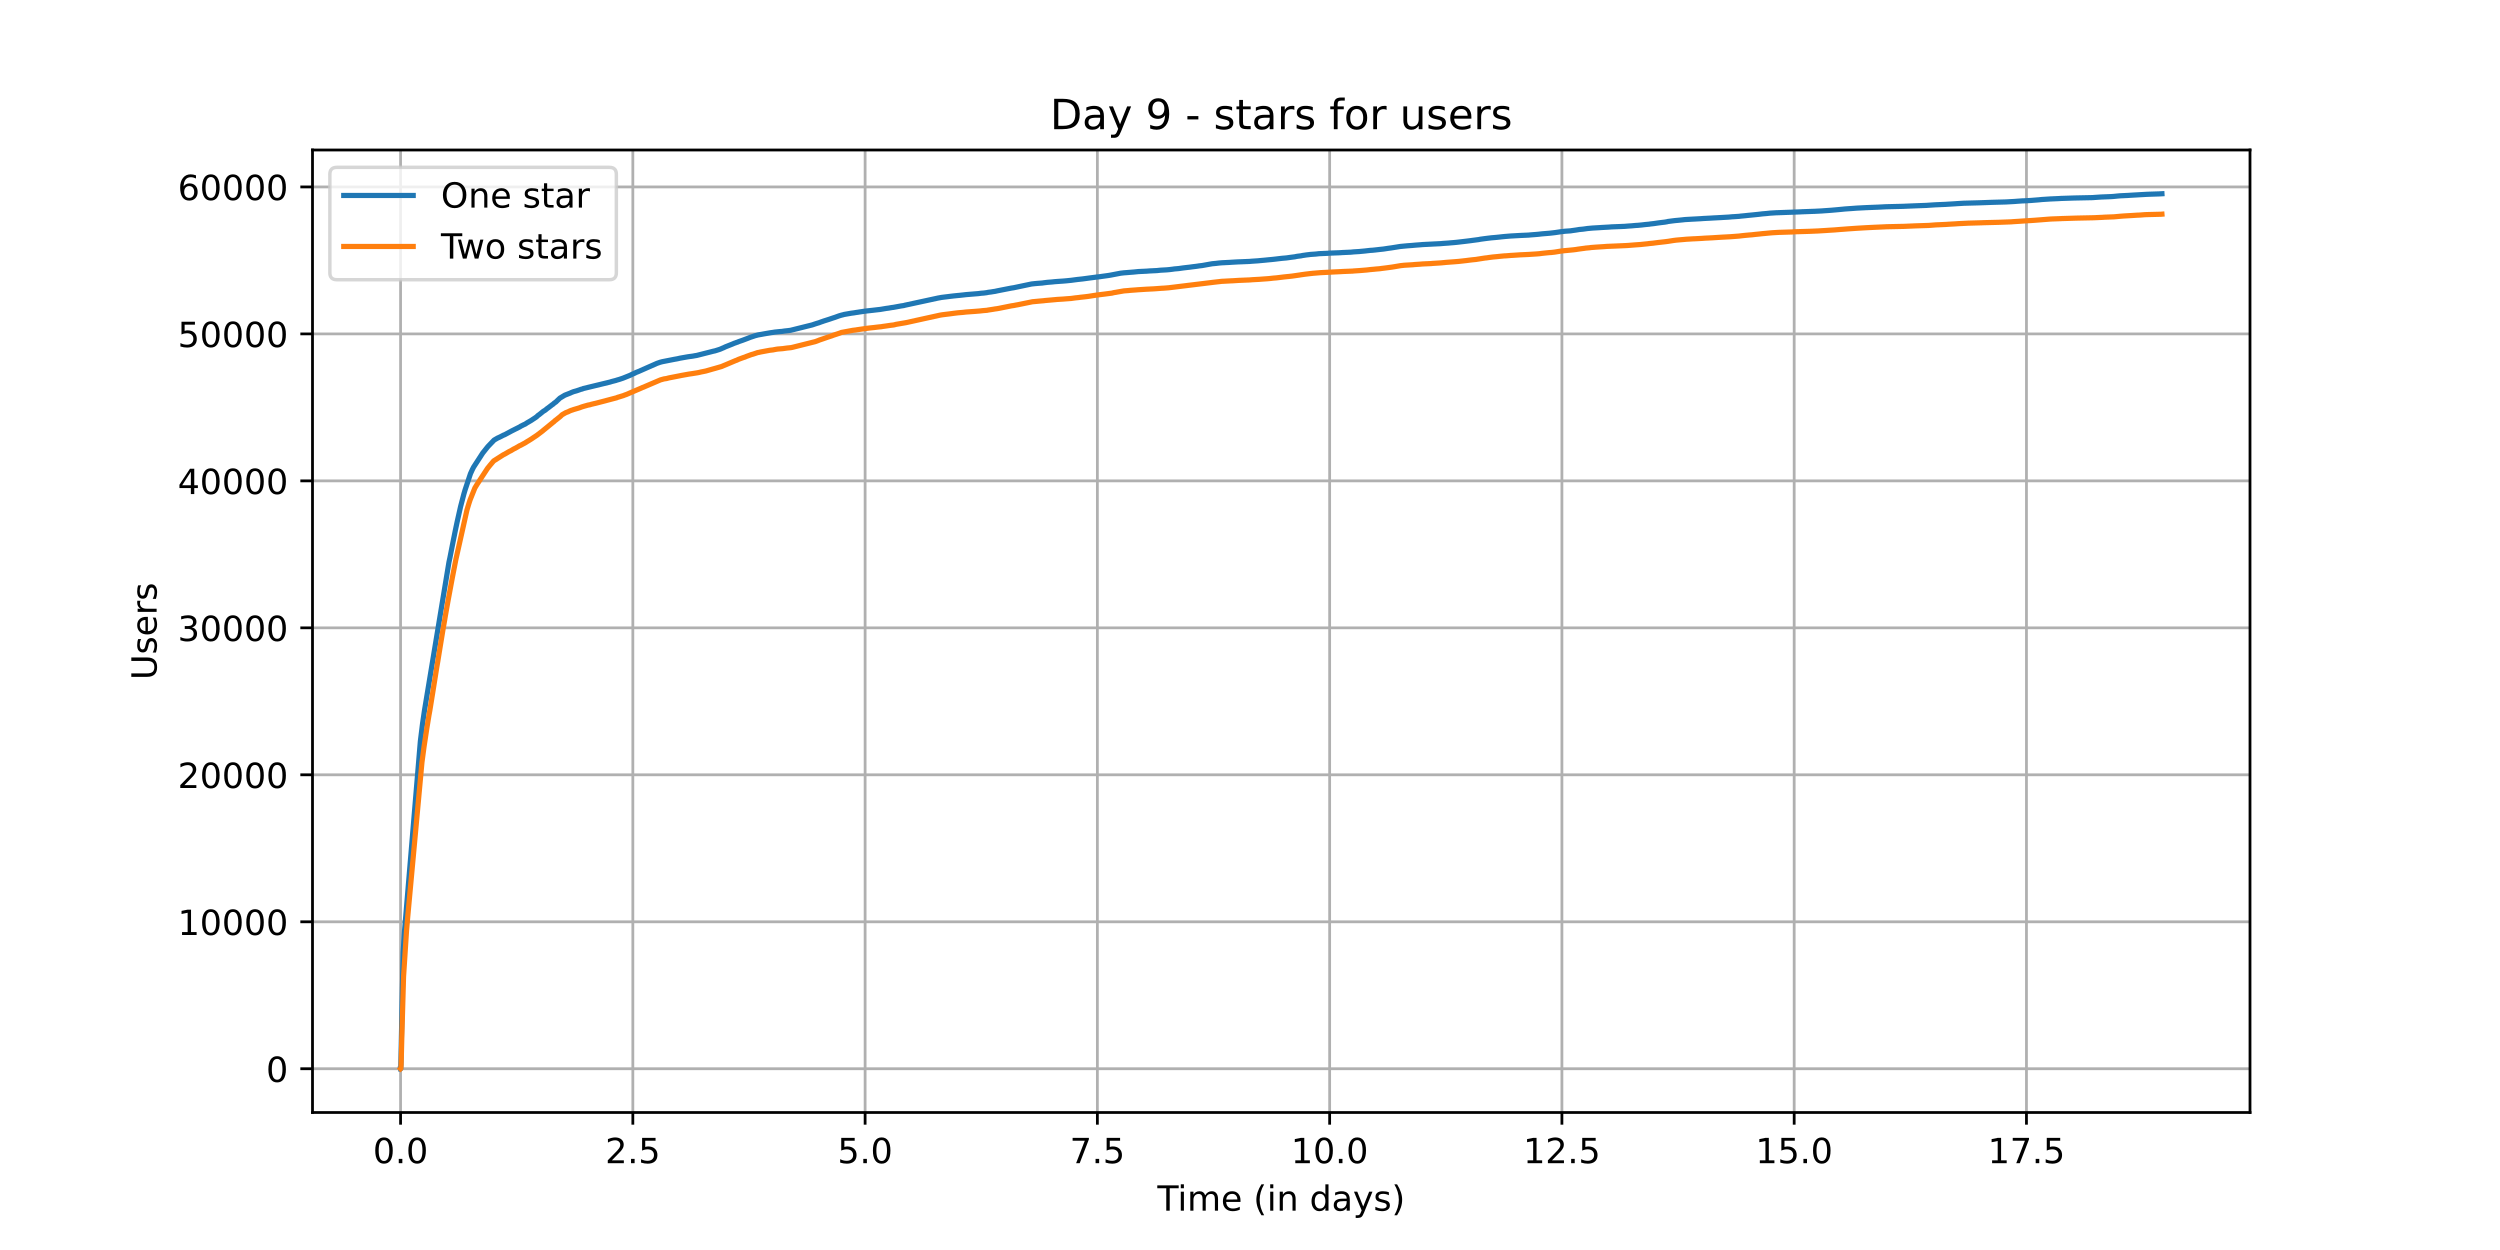 <?xml version="1.0" encoding="utf-8" standalone="no"?>
<!DOCTYPE svg PUBLIC "-//W3C//DTD SVG 1.1//EN"
  "http://www.w3.org/Graphics/SVG/1.1/DTD/svg11.dtd">
<!-- Created with matplotlib (https://matplotlib.org/) -->
<svg height="360pt" version="1.1" viewBox="0 0 720 360" width="720pt" xmlns="http://www.w3.org/2000/svg" xmlns:xlink="http://www.w3.org/1999/xlink">
 <defs>
  <style type="text/css">*{stroke-linecap:butt;stroke-linejoin:round;}</style>
 </defs>
 <g id="figure_1">
  <g id="patch_1">
   <path d="M 0 360 
L 720 360 
L 720 0 
L 0 0 
z
" style="fill:#ffffff;"/>
  </g>
  <g id="axes_1">
   <g id="patch_2">
    <path d="M 90 320.4 
L 648 320.4 
L 648 43.2 
L 90 43.2 
z
" style="fill:#ffffff;"/>
   </g>
   <g id="matplotlib.axis_1">
    <g id="xtick_1">
     <g id="line2d_1">
      <path clip-path="url(#pea50080765)" d="M 115.364 320.4 
L 115.364 43.2 
" style="fill:none;stroke:#b0b0b0;stroke-linecap:square;stroke-width:0.8;"/>
     </g>
     <g id="line2d_2">
      <defs>
       <path d="M 0 0 
L 0 3.5 
" id="md751b227b5" style="stroke:#000000;stroke-width:0.8;"/>
      </defs>
      <g>
       <use style="stroke:#000000;stroke-width:0.8;" x="115.364" xlink:href="#md751b227b5" y="320.4"/>
      </g>
     </g>
     <g id="text_1">
      <!-- 0.0 -->
      <g transform="translate(107.412 334.998)scale(0.1 -0.1)">
       <defs>
        <path d="M 31.781 66.406 
Q 24.172 66.406 20.328 58.906 
Q 16.5 51.422 16.5 36.375 
Q 16.5 21.391 20.328 13.891 
Q 24.172 6.391 31.781 6.391 
Q 39.453 6.391 43.281 13.891 
Q 47.125 21.391 47.125 36.375 
Q 47.125 51.422 43.281 58.906 
Q 39.453 66.406 31.781 66.406 
z
M 31.781 74.219 
Q 44.047 74.219 50.516 64.516 
Q 56.984 54.828 56.984 36.375 
Q 56.984 17.969 50.516 8.266 
Q 44.047 -1.422 31.781 -1.422 
Q 19.531 -1.422 13.062 8.266 
Q 6.594 17.969 6.594 36.375 
Q 6.594 54.828 13.062 64.516 
Q 19.531 74.219 31.781 74.219 
z
" id="DejaVuSans-48"/>
        <path d="M 10.688 12.406 
L 21 12.406 
L 21 0 
L 10.688 0 
z
" id="DejaVuSans-46"/>
       </defs>
       <use xlink:href="#DejaVuSans-48"/>
       <use x="63.623" xlink:href="#DejaVuSans-46"/>
       <use x="95.41" xlink:href="#DejaVuSans-48"/>
      </g>
     </g>
    </g>
    <g id="xtick_2">
     <g id="line2d_3">
      <path clip-path="url(#pea50080765)" d="M 182.257 320.4 
L 182.257 43.2 
" style="fill:none;stroke:#b0b0b0;stroke-linecap:square;stroke-width:0.8;"/>
     </g>
     <g id="line2d_4">
      <g>
       <use style="stroke:#000000;stroke-width:0.8;" x="182.257" xlink:href="#md751b227b5" y="320.4"/>
      </g>
     </g>
     <g id="text_2">
      <!-- 2.5 -->
      <g transform="translate(174.306 334.998)scale(0.1 -0.1)">
       <defs>
        <path d="M 19.188 8.297 
L 53.609 8.297 
L 53.609 0 
L 7.328 0 
L 7.328 8.297 
Q 12.938 14.109 22.625 23.891 
Q 32.328 33.688 34.812 36.531 
Q 39.547 41.844 41.422 45.531 
Q 43.312 49.219 43.312 52.781 
Q 43.312 58.594 39.234 62.25 
Q 35.156 65.922 28.609 65.922 
Q 23.969 65.922 18.812 64.312 
Q 13.672 62.703 7.812 59.422 
L 7.812 69.391 
Q 13.766 71.781 18.938 73 
Q 24.125 74.219 28.422 74.219 
Q 39.75 74.219 46.484 68.547 
Q 53.219 62.891 53.219 53.422 
Q 53.219 48.922 51.531 44.891 
Q 49.859 40.875 45.406 35.406 
Q 44.188 33.984 37.641 27.219 
Q 31.109 20.453 19.188 8.297 
z
" id="DejaVuSans-50"/>
        <path d="M 10.797 72.906 
L 49.516 72.906 
L 49.516 64.594 
L 19.828 64.594 
L 19.828 46.734 
Q 21.969 47.469 24.109 47.828 
Q 26.266 48.188 28.422 48.188 
Q 40.625 48.188 47.75 41.5 
Q 54.891 34.812 54.891 23.391 
Q 54.891 11.625 47.562 5.094 
Q 40.234 -1.422 26.906 -1.422 
Q 22.312 -1.422 17.547 -0.641 
Q 12.797 0.141 7.719 1.703 
L 7.719 11.625 
Q 12.109 9.234 16.797 8.062 
Q 21.484 6.891 26.703 6.891 
Q 35.156 6.891 40.078 11.328 
Q 45.016 15.766 45.016 23.391 
Q 45.016 31 40.078 35.438 
Q 35.156 39.891 26.703 39.891 
Q 22.75 39.891 18.812 39.016 
Q 14.891 38.141 10.797 36.281 
z
" id="DejaVuSans-53"/>
       </defs>
       <use xlink:href="#DejaVuSans-50"/>
       <use x="63.623" xlink:href="#DejaVuSans-46"/>
       <use x="95.41" xlink:href="#DejaVuSans-53"/>
      </g>
     </g>
    </g>
    <g id="xtick_3">
     <g id="line2d_5">
      <path clip-path="url(#pea50080765)" d="M 249.151 320.4 
L 249.151 43.2 
" style="fill:none;stroke:#b0b0b0;stroke-linecap:square;stroke-width:0.8;"/>
     </g>
     <g id="line2d_6">
      <g>
       <use style="stroke:#000000;stroke-width:0.8;" x="249.151" xlink:href="#md751b227b5" y="320.4"/>
      </g>
     </g>
     <g id="text_3">
      <!-- 5.0 -->
      <g transform="translate(241.199 334.998)scale(0.1 -0.1)">
       <use xlink:href="#DejaVuSans-53"/>
       <use x="63.623" xlink:href="#DejaVuSans-46"/>
       <use x="95.41" xlink:href="#DejaVuSans-48"/>
      </g>
     </g>
    </g>
    <g id="xtick_4">
     <g id="line2d_7">
      <path clip-path="url(#pea50080765)" d="M 316.044 320.4 
L 316.044 43.2 
" style="fill:none;stroke:#b0b0b0;stroke-linecap:square;stroke-width:0.8;"/>
     </g>
     <g id="line2d_8">
      <g>
       <use style="stroke:#000000;stroke-width:0.8;" x="316.044" xlink:href="#md751b227b5" y="320.4"/>
      </g>
     </g>
     <g id="text_4">
      <!-- 7.5 -->
      <g transform="translate(308.092 334.998)scale(0.1 -0.1)">
       <defs>
        <path d="M 8.203 72.906 
L 55.078 72.906 
L 55.078 68.703 
L 28.609 0 
L 18.312 0 
L 43.219 64.594 
L 8.203 64.594 
z
" id="DejaVuSans-55"/>
       </defs>
       <use xlink:href="#DejaVuSans-55"/>
       <use x="63.623" xlink:href="#DejaVuSans-46"/>
       <use x="95.41" xlink:href="#DejaVuSans-53"/>
      </g>
     </g>
    </g>
    <g id="xtick_5">
     <g id="line2d_9">
      <path clip-path="url(#pea50080765)" d="M 382.938 320.4 
L 382.938 43.2 
" style="fill:none;stroke:#b0b0b0;stroke-linecap:square;stroke-width:0.8;"/>
     </g>
     <g id="line2d_10">
      <g>
       <use style="stroke:#000000;stroke-width:0.8;" x="382.938" xlink:href="#md751b227b5" y="320.4"/>
      </g>
     </g>
     <g id="text_5">
      <!-- 10.0 -->
      <g transform="translate(371.805 334.998)scale(0.1 -0.1)">
       <defs>
        <path d="M 12.406 8.297 
L 28.516 8.297 
L 28.516 63.922 
L 10.984 60.406 
L 10.984 69.391 
L 28.422 72.906 
L 38.281 72.906 
L 38.281 8.297 
L 54.391 8.297 
L 54.391 0 
L 12.406 0 
z
" id="DejaVuSans-49"/>
       </defs>
       <use xlink:href="#DejaVuSans-49"/>
       <use x="63.623" xlink:href="#DejaVuSans-48"/>
       <use x="127.246" xlink:href="#DejaVuSans-46"/>
       <use x="159.033" xlink:href="#DejaVuSans-48"/>
      </g>
     </g>
    </g>
    <g id="xtick_6">
     <g id="line2d_11">
      <path clip-path="url(#pea50080765)" d="M 449.831 320.4 
L 449.831 43.2 
" style="fill:none;stroke:#b0b0b0;stroke-linecap:square;stroke-width:0.8;"/>
     </g>
     <g id="line2d_12">
      <g>
       <use style="stroke:#000000;stroke-width:0.8;" x="449.831" xlink:href="#md751b227b5" y="320.4"/>
      </g>
     </g>
     <g id="text_6">
      <!-- 12.5 -->
      <g transform="translate(438.698 334.998)scale(0.1 -0.1)">
       <use xlink:href="#DejaVuSans-49"/>
       <use x="63.623" xlink:href="#DejaVuSans-50"/>
       <use x="127.246" xlink:href="#DejaVuSans-46"/>
       <use x="159.033" xlink:href="#DejaVuSans-53"/>
      </g>
     </g>
    </g>
    <g id="xtick_7">
     <g id="line2d_13">
      <path clip-path="url(#pea50080765)" d="M 516.724 320.4 
L 516.724 43.2 
" style="fill:none;stroke:#b0b0b0;stroke-linecap:square;stroke-width:0.8;"/>
     </g>
     <g id="line2d_14">
      <g>
       <use style="stroke:#000000;stroke-width:0.8;" x="516.724" xlink:href="#md751b227b5" y="320.4"/>
      </g>
     </g>
     <g id="text_7">
      <!-- 15.0 -->
      <g transform="translate(505.592 334.998)scale(0.1 -0.1)">
       <use xlink:href="#DejaVuSans-49"/>
       <use x="63.623" xlink:href="#DejaVuSans-53"/>
       <use x="127.246" xlink:href="#DejaVuSans-46"/>
       <use x="159.033" xlink:href="#DejaVuSans-48"/>
      </g>
     </g>
    </g>
    <g id="xtick_8">
     <g id="line2d_15">
      <path clip-path="url(#pea50080765)" d="M 583.618 320.4 
L 583.618 43.2 
" style="fill:none;stroke:#b0b0b0;stroke-linecap:square;stroke-width:0.8;"/>
     </g>
     <g id="line2d_16">
      <g>
       <use style="stroke:#000000;stroke-width:0.8;" x="583.618" xlink:href="#md751b227b5" y="320.4"/>
      </g>
     </g>
     <g id="text_8">
      <!-- 17.5 -->
      <g transform="translate(572.485 334.998)scale(0.1 -0.1)">
       <use xlink:href="#DejaVuSans-49"/>
       <use x="63.623" xlink:href="#DejaVuSans-55"/>
       <use x="127.246" xlink:href="#DejaVuSans-46"/>
       <use x="159.033" xlink:href="#DejaVuSans-53"/>
      </g>
     </g>
    </g>
    <g id="text_9">
     <!-- Time (in days) -->
     <g transform="translate(333.327 348.677)scale(0.1 -0.1)">
      <defs>
       <path d="M -0.297 72.906 
L 61.375 72.906 
L 61.375 64.594 
L 35.5 64.594 
L 35.5 0 
L 25.594 0 
L 25.594 64.594 
L -0.297 64.594 
z
" id="DejaVuSans-84"/>
       <path d="M 9.422 54.688 
L 18.406 54.688 
L 18.406 0 
L 9.422 0 
z
M 9.422 75.984 
L 18.406 75.984 
L 18.406 64.594 
L 9.422 64.594 
z
" id="DejaVuSans-105"/>
       <path d="M 52 44.188 
Q 55.375 50.25 60.062 53.125 
Q 64.75 56 71.094 56 
Q 79.641 56 84.281 50.016 
Q 88.922 44.047 88.922 33.016 
L 88.922 0 
L 79.891 0 
L 79.891 32.719 
Q 79.891 40.578 77.094 44.375 
Q 74.312 48.188 68.609 48.188 
Q 61.625 48.188 57.562 43.547 
Q 53.516 38.922 53.516 30.906 
L 53.516 0 
L 44.484 0 
L 44.484 32.719 
Q 44.484 40.625 41.703 44.406 
Q 38.922 48.188 33.109 48.188 
Q 26.219 48.188 22.156 43.531 
Q 18.109 38.875 18.109 30.906 
L 18.109 0 
L 9.078 0 
L 9.078 54.688 
L 18.109 54.688 
L 18.109 46.188 
Q 21.188 51.219 25.484 53.609 
Q 29.781 56 35.688 56 
Q 41.656 56 45.828 52.969 
Q 50 49.953 52 44.188 
z
" id="DejaVuSans-109"/>
       <path d="M 56.203 29.594 
L 56.203 25.203 
L 14.891 25.203 
Q 15.484 15.922 20.484 11.062 
Q 25.484 6.203 34.422 6.203 
Q 39.594 6.203 44.453 7.469 
Q 49.312 8.734 54.109 11.281 
L 54.109 2.781 
Q 49.266 0.734 44.188 -0.344 
Q 39.109 -1.422 33.891 -1.422 
Q 20.797 -1.422 13.156 6.188 
Q 5.516 13.812 5.516 26.812 
Q 5.516 40.234 12.766 48.109 
Q 20.016 56 32.328 56 
Q 43.359 56 49.781 48.891 
Q 56.203 41.797 56.203 29.594 
z
M 47.219 32.234 
Q 47.125 39.594 43.094 43.984 
Q 39.062 48.391 32.422 48.391 
Q 24.906 48.391 20.391 44.141 
Q 15.875 39.891 15.188 32.172 
z
" id="DejaVuSans-101"/>
       <path id="DejaVuSans-32"/>
       <path d="M 31 75.875 
Q 24.469 64.656 21.281 53.656 
Q 18.109 42.672 18.109 31.391 
Q 18.109 20.125 21.312 9.062 
Q 24.516 -2 31 -13.188 
L 23.188 -13.188 
Q 15.875 -1.703 12.234 9.375 
Q 8.594 20.453 8.594 31.391 
Q 8.594 42.281 12.203 53.312 
Q 15.828 64.359 23.188 75.875 
z
" id="DejaVuSans-40"/>
       <path d="M 54.891 33.016 
L 54.891 0 
L 45.906 0 
L 45.906 32.719 
Q 45.906 40.484 42.875 44.328 
Q 39.844 48.188 33.797 48.188 
Q 26.516 48.188 22.312 43.547 
Q 18.109 38.922 18.109 30.906 
L 18.109 0 
L 9.078 0 
L 9.078 54.688 
L 18.109 54.688 
L 18.109 46.188 
Q 21.344 51.125 25.703 53.562 
Q 30.078 56 35.797 56 
Q 45.219 56 50.047 50.172 
Q 54.891 44.344 54.891 33.016 
z
" id="DejaVuSans-110"/>
       <path d="M 45.406 46.391 
L 45.406 75.984 
L 54.391 75.984 
L 54.391 0 
L 45.406 0 
L 45.406 8.203 
Q 42.578 3.328 38.25 0.953 
Q 33.938 -1.422 27.875 -1.422 
Q 17.969 -1.422 11.734 6.484 
Q 5.516 14.406 5.516 27.297 
Q 5.516 40.188 11.734 48.094 
Q 17.969 56 27.875 56 
Q 33.938 56 38.25 53.625 
Q 42.578 51.266 45.406 46.391 
z
M 14.797 27.297 
Q 14.797 17.391 18.875 11.75 
Q 22.953 6.109 30.078 6.109 
Q 37.203 6.109 41.297 11.75 
Q 45.406 17.391 45.406 27.297 
Q 45.406 37.203 41.297 42.844 
Q 37.203 48.484 30.078 48.484 
Q 22.953 48.484 18.875 42.844 
Q 14.797 37.203 14.797 27.297 
z
" id="DejaVuSans-100"/>
       <path d="M 34.281 27.484 
Q 23.391 27.484 19.188 25 
Q 14.984 22.516 14.984 16.5 
Q 14.984 11.719 18.141 8.906 
Q 21.297 6.109 26.703 6.109 
Q 34.188 6.109 38.703 11.406 
Q 43.219 16.703 43.219 25.484 
L 43.219 27.484 
z
M 52.203 31.203 
L 52.203 0 
L 43.219 0 
L 43.219 8.297 
Q 40.141 3.328 35.547 0.953 
Q 30.953 -1.422 24.312 -1.422 
Q 15.922 -1.422 10.953 3.297 
Q 6 8.016 6 15.922 
Q 6 25.141 12.172 29.828 
Q 18.359 34.516 30.609 34.516 
L 43.219 34.516 
L 43.219 35.406 
Q 43.219 41.609 39.141 45 
Q 35.062 48.391 27.688 48.391 
Q 23 48.391 18.547 47.266 
Q 14.109 46.141 10.016 43.891 
L 10.016 52.203 
Q 14.938 54.109 19.578 55.047 
Q 24.219 56 28.609 56 
Q 40.484 56 46.344 49.844 
Q 52.203 43.703 52.203 31.203 
z
" id="DejaVuSans-97"/>
       <path d="M 32.172 -5.078 
Q 28.375 -14.844 24.75 -17.812 
Q 21.141 -20.797 15.094 -20.797 
L 7.906 -20.797 
L 7.906 -13.281 
L 13.188 -13.281 
Q 16.891 -13.281 18.938 -11.516 
Q 21 -9.766 23.484 -3.219 
L 25.094 0.875 
L 2.984 54.688 
L 12.5 54.688 
L 29.594 11.922 
L 46.688 54.688 
L 56.203 54.688 
z
" id="DejaVuSans-121"/>
       <path d="M 44.281 53.078 
L 44.281 44.578 
Q 40.484 46.531 36.375 47.5 
Q 32.281 48.484 27.875 48.484 
Q 21.188 48.484 17.844 46.438 
Q 14.5 44.391 14.5 40.281 
Q 14.5 37.156 16.891 35.375 
Q 19.281 33.594 26.516 31.984 
L 29.594 31.297 
Q 39.156 29.25 43.188 25.516 
Q 47.219 21.781 47.219 15.094 
Q 47.219 7.469 41.188 3.016 
Q 35.156 -1.422 24.609 -1.422 
Q 20.219 -1.422 15.453 -0.562 
Q 10.688 0.297 5.422 2 
L 5.422 11.281 
Q 10.406 8.688 15.234 7.391 
Q 20.062 6.109 24.812 6.109 
Q 31.156 6.109 34.562 8.281 
Q 37.984 10.453 37.984 14.406 
Q 37.984 18.062 35.516 20.016 
Q 33.062 21.969 24.703 23.781 
L 21.578 24.516 
Q 13.234 26.266 9.516 29.906 
Q 5.812 33.547 5.812 39.891 
Q 5.812 47.609 11.281 51.797 
Q 16.75 56 26.812 56 
Q 31.781 56 36.172 55.266 
Q 40.578 54.547 44.281 53.078 
z
" id="DejaVuSans-115"/>
       <path d="M 8.016 75.875 
L 15.828 75.875 
Q 23.141 64.359 26.781 53.312 
Q 30.422 42.281 30.422 31.391 
Q 30.422 20.453 26.781 9.375 
Q 23.141 -1.703 15.828 -13.188 
L 8.016 -13.188 
Q 14.5 -2 17.703 9.062 
Q 20.906 20.125 20.906 31.391 
Q 20.906 42.672 17.703 53.656 
Q 14.5 64.656 8.016 75.875 
z
" id="DejaVuSans-41"/>
      </defs>
      <use xlink:href="#DejaVuSans-84"/>
      <use x="57.959" xlink:href="#DejaVuSans-105"/>
      <use x="85.742" xlink:href="#DejaVuSans-109"/>
      <use x="183.154" xlink:href="#DejaVuSans-101"/>
      <use x="244.678" xlink:href="#DejaVuSans-32"/>
      <use x="276.465" xlink:href="#DejaVuSans-40"/>
      <use x="315.479" xlink:href="#DejaVuSans-105"/>
      <use x="343.262" xlink:href="#DejaVuSans-110"/>
      <use x="406.641" xlink:href="#DejaVuSans-32"/>
      <use x="438.428" xlink:href="#DejaVuSans-100"/>
      <use x="501.904" xlink:href="#DejaVuSans-97"/>
      <use x="563.184" xlink:href="#DejaVuSans-121"/>
      <use x="622.363" xlink:href="#DejaVuSans-115"/>
      <use x="674.463" xlink:href="#DejaVuSans-41"/>
     </g>
    </g>
   </g>
   <g id="matplotlib.axis_2">
    <g id="ytick_1">
     <g id="line2d_17">
      <path clip-path="url(#pea50080765)" d="M 90 307.8 
L 648 307.8 
" style="fill:none;stroke:#b0b0b0;stroke-linecap:square;stroke-width:0.8;"/>
     </g>
     <g id="line2d_18">
      <defs>
       <path d="M 0 0 
L -3.5 0 
" id="md51b054bd0" style="stroke:#000000;stroke-width:0.8;"/>
      </defs>
      <g>
       <use style="stroke:#000000;stroke-width:0.8;" x="90" xlink:href="#md51b054bd0" y="307.8"/>
      </g>
     </g>
     <g id="text_10">
      <!-- 0 -->
      <g transform="translate(76.638 311.599)scale(0.1 -0.1)">
       <use xlink:href="#DejaVuSans-48"/>
      </g>
     </g>
    </g>
    <g id="ytick_2">
     <g id="line2d_19">
      <path clip-path="url(#pea50080765)" d="M 90 265.472 
L 648 265.472 
" style="fill:none;stroke:#b0b0b0;stroke-linecap:square;stroke-width:0.8;"/>
     </g>
     <g id="line2d_20">
      <g>
       <use style="stroke:#000000;stroke-width:0.8;" x="90" xlink:href="#md51b054bd0" y="265.472"/>
      </g>
     </g>
     <g id="text_11">
      <!-- 10000 -->
      <g transform="translate(51.188 269.271)scale(0.1 -0.1)">
       <use xlink:href="#DejaVuSans-49"/>
       <use x="63.623" xlink:href="#DejaVuSans-48"/>
       <use x="127.246" xlink:href="#DejaVuSans-48"/>
       <use x="190.869" xlink:href="#DejaVuSans-48"/>
       <use x="254.492" xlink:href="#DejaVuSans-48"/>
      </g>
     </g>
    </g>
    <g id="ytick_3">
     <g id="line2d_21">
      <path clip-path="url(#pea50080765)" d="M 90 223.144 
L 648 223.144 
" style="fill:none;stroke:#b0b0b0;stroke-linecap:square;stroke-width:0.8;"/>
     </g>
     <g id="line2d_22">
      <g>
       <use style="stroke:#000000;stroke-width:0.8;" x="90" xlink:href="#md51b054bd0" y="223.144"/>
      </g>
     </g>
     <g id="text_12">
      <!-- 20000 -->
      <g transform="translate(51.188 226.943)scale(0.1 -0.1)">
       <use xlink:href="#DejaVuSans-50"/>
       <use x="63.623" xlink:href="#DejaVuSans-48"/>
       <use x="127.246" xlink:href="#DejaVuSans-48"/>
       <use x="190.869" xlink:href="#DejaVuSans-48"/>
       <use x="254.492" xlink:href="#DejaVuSans-48"/>
      </g>
     </g>
    </g>
    <g id="ytick_4">
     <g id="line2d_23">
      <path clip-path="url(#pea50080765)" d="M 90 180.816 
L 648 180.816 
" style="fill:none;stroke:#b0b0b0;stroke-linecap:square;stroke-width:0.8;"/>
     </g>
     <g id="line2d_24">
      <g>
       <use style="stroke:#000000;stroke-width:0.8;" x="90" xlink:href="#md51b054bd0" y="180.816"/>
      </g>
     </g>
     <g id="text_13">
      <!-- 30000 -->
      <g transform="translate(51.188 184.615)scale(0.1 -0.1)">
       <defs>
        <path d="M 40.578 39.312 
Q 47.656 37.797 51.625 33 
Q 55.609 28.219 55.609 21.188 
Q 55.609 10.406 48.188 4.484 
Q 40.766 -1.422 27.094 -1.422 
Q 22.516 -1.422 17.656 -0.516 
Q 12.797 0.391 7.625 2.203 
L 7.625 11.719 
Q 11.719 9.328 16.594 8.109 
Q 21.484 6.891 26.812 6.891 
Q 36.078 6.891 40.938 10.547 
Q 45.797 14.203 45.797 21.188 
Q 45.797 27.641 41.281 31.266 
Q 36.766 34.906 28.719 34.906 
L 20.219 34.906 
L 20.219 43.016 
L 29.109 43.016 
Q 36.375 43.016 40.234 45.922 
Q 44.094 48.828 44.094 54.297 
Q 44.094 59.906 40.109 62.906 
Q 36.141 65.922 28.719 65.922 
Q 24.656 65.922 20.016 65.031 
Q 15.375 64.156 9.812 62.312 
L 9.812 71.094 
Q 15.438 72.656 20.344 73.438 
Q 25.25 74.219 29.594 74.219 
Q 40.828 74.219 47.359 69.109 
Q 53.906 64.016 53.906 55.328 
Q 53.906 49.266 50.438 45.094 
Q 46.969 40.922 40.578 39.312 
z
" id="DejaVuSans-51"/>
       </defs>
       <use xlink:href="#DejaVuSans-51"/>
       <use x="63.623" xlink:href="#DejaVuSans-48"/>
       <use x="127.246" xlink:href="#DejaVuSans-48"/>
       <use x="190.869" xlink:href="#DejaVuSans-48"/>
       <use x="254.492" xlink:href="#DejaVuSans-48"/>
      </g>
     </g>
    </g>
    <g id="ytick_5">
     <g id="line2d_25">
      <path clip-path="url(#pea50080765)" d="M 90 138.488 
L 648 138.488 
" style="fill:none;stroke:#b0b0b0;stroke-linecap:square;stroke-width:0.8;"/>
     </g>
     <g id="line2d_26">
      <g>
       <use style="stroke:#000000;stroke-width:0.8;" x="90" xlink:href="#md51b054bd0" y="138.488"/>
      </g>
     </g>
     <g id="text_14">
      <!-- 40000 -->
      <g transform="translate(51.188 142.287)scale(0.1 -0.1)">
       <defs>
        <path d="M 37.797 64.312 
L 12.891 25.391 
L 37.797 25.391 
z
M 35.203 72.906 
L 47.609 72.906 
L 47.609 25.391 
L 58.016 25.391 
L 58.016 17.188 
L 47.609 17.188 
L 47.609 0 
L 37.797 0 
L 37.797 17.188 
L 4.891 17.188 
L 4.891 26.703 
z
" id="DejaVuSans-52"/>
       </defs>
       <use xlink:href="#DejaVuSans-52"/>
       <use x="63.623" xlink:href="#DejaVuSans-48"/>
       <use x="127.246" xlink:href="#DejaVuSans-48"/>
       <use x="190.869" xlink:href="#DejaVuSans-48"/>
       <use x="254.492" xlink:href="#DejaVuSans-48"/>
      </g>
     </g>
    </g>
    <g id="ytick_6">
     <g id="line2d_27">
      <path clip-path="url(#pea50080765)" d="M 90 96.16 
L 648 96.16 
" style="fill:none;stroke:#b0b0b0;stroke-linecap:square;stroke-width:0.8;"/>
     </g>
     <g id="line2d_28">
      <g>
       <use style="stroke:#000000;stroke-width:0.8;" x="90" xlink:href="#md51b054bd0" y="96.16"/>
      </g>
     </g>
     <g id="text_15">
      <!-- 50000 -->
      <g transform="translate(51.188 99.959)scale(0.1 -0.1)">
       <use xlink:href="#DejaVuSans-53"/>
       <use x="63.623" xlink:href="#DejaVuSans-48"/>
       <use x="127.246" xlink:href="#DejaVuSans-48"/>
       <use x="190.869" xlink:href="#DejaVuSans-48"/>
       <use x="254.492" xlink:href="#DejaVuSans-48"/>
      </g>
     </g>
    </g>
    <g id="ytick_7">
     <g id="line2d_29">
      <path clip-path="url(#pea50080765)" d="M 90 53.832 
L 648 53.832 
" style="fill:none;stroke:#b0b0b0;stroke-linecap:square;stroke-width:0.8;"/>
     </g>
     <g id="line2d_30">
      <g>
       <use style="stroke:#000000;stroke-width:0.8;" x="90" xlink:href="#md51b054bd0" y="53.832"/>
      </g>
     </g>
     <g id="text_16">
      <!-- 60000 -->
      <g transform="translate(51.188 57.631)scale(0.1 -0.1)">
       <defs>
        <path d="M 33.016 40.375 
Q 26.375 40.375 22.484 35.828 
Q 18.609 31.297 18.609 23.391 
Q 18.609 15.531 22.484 10.953 
Q 26.375 6.391 33.016 6.391 
Q 39.656 6.391 43.531 10.953 
Q 47.406 15.531 47.406 23.391 
Q 47.406 31.297 43.531 35.828 
Q 39.656 40.375 33.016 40.375 
z
M 52.594 71.297 
L 52.594 62.312 
Q 48.875 64.062 45.094 64.984 
Q 41.312 65.922 37.594 65.922 
Q 27.828 65.922 22.672 59.328 
Q 17.531 52.734 16.797 39.406 
Q 19.672 43.656 24.016 45.922 
Q 28.375 48.188 33.594 48.188 
Q 44.578 48.188 50.953 41.516 
Q 57.328 34.859 57.328 23.391 
Q 57.328 12.156 50.688 5.359 
Q 44.047 -1.422 33.016 -1.422 
Q 20.359 -1.422 13.672 8.266 
Q 6.984 17.969 6.984 36.375 
Q 6.984 53.656 15.188 63.938 
Q 23.391 74.219 37.203 74.219 
Q 40.922 74.219 44.703 73.484 
Q 48.484 72.75 52.594 71.297 
z
" id="DejaVuSans-54"/>
       </defs>
       <use xlink:href="#DejaVuSans-54"/>
       <use x="63.623" xlink:href="#DejaVuSans-48"/>
       <use x="127.246" xlink:href="#DejaVuSans-48"/>
       <use x="190.869" xlink:href="#DejaVuSans-48"/>
       <use x="254.492" xlink:href="#DejaVuSans-48"/>
      </g>
     </g>
    </g>
    <g id="text_17">
     <!-- Users -->
     <g transform="translate(45.108 195.801)rotate(-90)scale(0.1 -0.1)">
      <defs>
       <path d="M 8.688 72.906 
L 18.609 72.906 
L 18.609 28.609 
Q 18.609 16.891 22.844 11.734 
Q 27.094 6.594 36.625 6.594 
Q 46.094 6.594 50.344 11.734 
Q 54.594 16.891 54.594 28.609 
L 54.594 72.906 
L 64.5 72.906 
L 64.5 27.391 
Q 64.5 13.141 57.438 5.859 
Q 50.391 -1.422 36.625 -1.422 
Q 22.797 -1.422 15.734 5.859 
Q 8.688 13.141 8.688 27.391 
z
" id="DejaVuSans-85"/>
       <path d="M 41.109 46.297 
Q 39.594 47.172 37.812 47.578 
Q 36.031 48 33.891 48 
Q 26.266 48 22.188 43.047 
Q 18.109 38.094 18.109 28.812 
L 18.109 0 
L 9.078 0 
L 9.078 54.688 
L 18.109 54.688 
L 18.109 46.188 
Q 20.953 51.172 25.484 53.578 
Q 30.031 56 36.531 56 
Q 37.453 56 38.578 55.875 
Q 39.703 55.766 41.062 55.516 
z
" id="DejaVuSans-114"/>
      </defs>
      <use xlink:href="#DejaVuSans-85"/>
      <use x="73.193" xlink:href="#DejaVuSans-115"/>
      <use x="125.293" xlink:href="#DejaVuSans-101"/>
      <use x="186.816" xlink:href="#DejaVuSans-114"/>
      <use x="227.93" xlink:href="#DejaVuSans-115"/>
     </g>
    </g>
   </g>
   <g id="line2d_31">
    <path clip-path="url(#pea50080765)" d="M 115.364 307.8 
L 115.391 307.796 
L 115.447 306.501 
L 116.109 274.23 
L 116.496 268.228 
L 121.063 213.506 
L 121.689 208.46 
L 122.241 204.672 
L 129.297 161.933 
L 129.591 160.566 
L 130.254 157.18 
L 131.157 152.672 
L 131.654 150.319 
L 132.649 145.899 
L 133.607 142.23 
L 133.939 141.108 
L 135.486 136.443 
L 136.057 135.19 
L 136.389 134.543 
L 139.023 130.479 
L 140.404 128.74 
L 140.662 128.452 
L 142.301 126.746 
L 143.296 126.166 
L 143.848 125.921 
L 144.254 125.717 
L 145.048 125.307 
L 145.343 125.201 
L 146.86 124.388 
L 147.265 124.164 
L 149.754 122.911 
L 149.957 122.759 
L 150.362 122.564 
L 150.73 122.369 
L 151.246 122.141 
L 151.817 121.76 
L 152.148 121.574 
L 153.053 121.04 
L 153.403 120.803 
L 154.011 120.405 
L 154.361 120.168 
L 154.545 120.033 
L 154.969 119.631 
L 155.338 119.377 
L 156.517 118.424 
L 156.867 118.234 
L 157.29 117.912 
L 157.585 117.658 
L 157.953 117.404 
L 159.004 116.587 
L 159.244 116.439 
L 159.612 116.101 
L 160.128 115.745 
L 160.349 115.521 
L 160.829 115.063 
L 161.253 114.661 
L 162.654 113.819 
L 164.293 113.176 
L 164.496 113.07 
L 164.939 112.892 
L 165.233 112.782 
L 165.86 112.613 
L 166.191 112.511 
L 167.278 112.13 
L 167.683 112.033 
L 167.996 111.897 
L 175.768 110.014 
L 176.026 109.921 
L 176.431 109.811 
L 176.949 109.679 
L 177.374 109.569 
L 177.632 109.476 
L 178.332 109.277 
L 179.401 108.917 
L 181.371 108.126 
L 181.61 108.016 
L 181.997 107.821 
L 182.31 107.681 
L 182.862 107.449 
L 183.138 107.284 
L 183.415 107.178 
L 183.857 107.004 
L 189.198 104.651 
L 190.119 104.329 
L 190.746 104.164 
L 194.246 103.478 
L 194.871 103.368 
L 195.332 103.275 
L 195.792 103.165 
L 198.002 102.776 
L 198.701 102.67 
L 199.051 102.632 
L 199.714 102.53 
L 199.972 102.475 
L 200.653 102.365 
L 204.854 101.298 
L 205.425 101.15 
L 205.94 101.04 
L 207.193 100.642 
L 207.616 100.481 
L 208.077 100.27 
L 208.279 100.198 
L 208.905 99.897 
L 210.931 99.093 
L 211.465 98.86 
L 211.833 98.738 
L 212.109 98.628 
L 212.441 98.526 
L 212.643 98.429 
L 212.846 98.352 
L 213.84 98.01 
L 215.387 97.425 
L 215.663 97.315 
L 216.105 97.142 
L 217.136 96.799 
L 217.376 96.714 
L 217.762 96.608 
L 218.352 96.456 
L 218.978 96.346 
L 219.383 96.278 
L 219.954 96.168 
L 221.924 95.825 
L 222.681 95.72 
L 223.086 95.648 
L 224.136 95.538 
L 224.467 95.504 
L 225.203 95.449 
L 225.903 95.339 
L 226.805 95.241 
L 227.671 95.131 
L 233.914 93.578 
L 234.301 93.447 
L 234.614 93.337 
L 235.424 93.078 
L 235.811 92.968 
L 236.566 92.685 
L 236.897 92.579 
L 237.174 92.473 
L 237.524 92.363 
L 238.757 91.969 
L 239.015 91.88 
L 240.009 91.542 
L 240.359 91.436 
L 241.63 90.975 
L 241.999 90.865 
L 242.312 90.771 
L 242.772 90.661 
L 243.103 90.564 
L 245.166 90.204 
L 245.995 90.094 
L 246.418 90.018 
L 247.136 89.916 
L 247.394 89.87 
L 248.738 89.671 
L 249.53 89.561 
L 250.432 89.463 
L 251.445 89.353 
L 252.476 89.231 
L 253.471 89.121 
L 255.239 88.824 
L 256.012 88.723 
L 256.27 88.672 
L 256.915 88.562 
L 257.246 88.528 
L 259.532 88.109 
L 260.287 87.999 
L 260.618 87.902 
L 270.214 85.828 
L 270.804 85.726 
L 271.08 85.667 
L 271.946 85.557 
L 272.977 85.434 
L 273.825 85.324 
L 274.819 85.21 
L 275.869 85.104 
L 276.182 85.078 
L 277.213 84.968 
L 278.227 84.85 
L 281.767 84.558 
L 282.614 84.448 
L 283.313 84.397 
L 284.142 84.291 
L 284.621 84.189 
L 285.486 84.079 
L 285.892 84.007 
L 286.628 83.897 
L 287.144 83.779 
L 287.696 83.669 
L 291.232 82.975 
L 291.95 82.865 
L 297.072 81.789 
L 298.066 81.679 
L 298.877 81.607 
L 300.258 81.502 
L 300.516 81.455 
L 301.603 81.32 
L 302.947 81.21 
L 303.831 81.116 
L 305.359 81.006 
L 306.022 80.964 
L 307.219 80.862 
L 307.44 80.837 
L 308.526 80.727 
L 309.686 80.57 
L 310.533 80.465 
L 310.865 80.431 
L 311.823 80.325 
L 312.652 80.215 
L 313.868 80.05 
L 314.715 79.94 
L 315.856 79.787 
L 316.814 79.681 
L 317.201 79.618 
L 318.012 79.508 
L 319.283 79.33 
L 319.928 79.22 
L 322.728 78.683 
L 323.667 78.572 
L 324.404 78.517 
L 325.749 78.407 
L 326.505 78.348 
L 327.591 78.238 
L 327.904 78.208 
L 330.224 78.098 
L 330.998 78.035 
L 333.209 77.925 
L 334.149 77.823 
L 336.064 77.713 
L 336.893 77.633 
L 337.776 77.523 
L 338.182 77.459 
L 339.434 77.349 
L 340.723 77.167 
L 341.644 77.057 
L 342.62 76.947 
L 343.412 76.837 
L 344.443 76.714 
L 345.106 76.617 
L 345.29 76.583 
L 346.23 76.473 
L 348.514 76.062 
L 349.141 75.957 
L 349.362 75.935 
L 350.192 75.859 
L 351.094 75.749 
L 351.886 75.681 
L 354.077 75.571 
L 354.758 75.525 
L 356.655 75.415 
L 357.207 75.402 
L 359.84 75.292 
L 360.595 75.229 
L 362.234 75.119 
L 363.081 75.038 
L 364.297 74.928 
L 365.199 74.835 
L 366.378 74.725 
L 367.298 74.623 
L 368.201 74.513 
L 369.214 74.395 
L 370.484 74.285 
L 371.7 74.115 
L 372.548 74.005 
L 372.879 73.967 
L 373.358 73.861 
L 373.764 73.794 
L 374.648 73.688 
L 375.145 73.582 
L 375.864 73.476 
L 376.251 73.417 
L 377.172 73.311 
L 377.338 73.281 
L 378.922 73.171 
L 379.88 73.061 
L 382.329 72.951 
L 383.047 72.896 
L 385.902 72.786 
L 386.601 72.735 
L 389.032 72.625 
L 389.879 72.541 
L 391.555 72.435 
L 391.887 72.401 
L 393.047 72.291 
L 393.378 72.253 
L 394.336 72.143 
L 394.667 72.109 
L 395.33 72.067 
L 396.362 71.957 
L 397.375 71.838 
L 398.424 71.728 
L 399.861 71.508 
L 400.689 71.398 
L 402.255 71.148 
L 402.899 71.042 
L 403.286 70.983 
L 404.427 70.873 
L 405.274 70.793 
L 406.748 70.683 
L 407.558 70.606 
L 409.013 70.496 
L 409.786 70.429 
L 411.996 70.319 
L 412.622 70.285 
L 414.85 70.175 
L 415.642 70.103 
L 417.189 69.997 
L 417.52 69.963 
L 418.828 69.853 
L 419.656 69.772 
L 420.595 69.662 
L 421.571 69.548 
L 422.492 69.438 
L 423.542 69.307 
L 424.315 69.201 
L 424.684 69.154 
L 425.457 69.049 
L 425.807 69.006 
L 426.359 68.896 
L 427.575 68.731 
L 428.441 68.621 
L 429.49 68.494 
L 430.761 68.384 
L 431.645 68.295 
L 432.621 68.185 
L 433.449 68.105 
L 434.775 67.995 
L 435.088 67.969 
L 437.058 67.859 
L 437.722 67.821 
L 440.152 67.711 
L 440.944 67.639 
L 442.363 67.529 
L 443.137 67.461 
L 444.058 67.351 
L 444.812 67.288 
L 446.175 67.178 
L 447.133 67.072 
L 448.035 66.962 
L 449.453 66.746 
L 450.355 66.64 
L 450.705 66.594 
L 452.326 66.484 
L 452.584 66.437 
L 453.818 66.263 
L 454.5 66.153 
L 454.758 66.103 
L 455.937 65.993 
L 457.208 65.811 
L 458.405 65.701 
L 458.718 65.675 
L 460.615 65.565 
L 461.333 65.514 
L 463.34 65.404 
L 464.114 65.341 
L 466.968 65.231 
L 467.263 65.214 
L 467.852 65.193 
L 469.196 65.083 
L 469.859 65.044 
L 471.037 64.934 
L 471.663 64.901 
L 472.823 64.79 
L 473.836 64.668 
L 474.996 64.562 
L 475.273 64.507 
L 476.267 64.397 
L 477.575 64.206 
L 478.422 64.096 
L 479.398 63.982 
L 480.061 63.872 
L 480.375 63.787 
L 481.48 63.643 
L 482.346 63.533 
L 483.175 63.457 
L 484.298 63.347 
L 485.274 63.237 
L 487.19 63.127 
L 487.835 63.093 
L 489.842 62.983 
L 490.56 62.928 
L 492.696 62.818 
L 493.359 62.776 
L 495.347 62.67 
L 495.642 62.653 
L 497.502 62.547 
L 497.778 62.534 
L 498.972 62.424 
L 499.267 62.412 
L 500.905 62.302 
L 501.274 62.247 
L 502.452 62.137 
L 503.391 62.035 
L 504.533 61.925 
L 505.435 61.832 
L 506.503 61.722 
L 507.554 61.595 
L 508.843 61.485 
L 509.764 61.383 
L 511.569 61.273 
L 512.122 61.256 
L 515.051 61.146 
L 515.622 61.129 
L 518.458 61.019 
L 519.102 60.985 
L 522.048 60.875 
L 522.601 60.858 
L 524.755 60.748 
L 525.068 60.719 
L 526.652 60.608 
L 527.352 60.558 
L 528.585 60.448 
L 529.377 60.376 
L 530.537 60.266 
L 531.384 60.181 
L 532.895 60.075 
L 533.19 60.058 
L 534.608 59.948 
L 534.902 59.931 
L 537.002 59.821 
L 537.61 59.792 
L 540.373 59.681 
L 540.944 59.66 
L 543.062 59.55 
L 543.633 59.533 
L 548.107 59.423 
L 548.715 59.394 
L 551.33 59.284 
L 551.919 59.262 
L 554.829 59.152 
L 555.529 59.102 
L 557.241 58.992 
L 557.849 58.962 
L 560.446 58.852 
L 560.759 58.826 
L 561.422 58.788 
L 563.135 58.683 
L 563.448 58.657 
L 565.254 58.551 
L 565.567 58.53 
L 569.599 58.42 
L 570.152 58.403 
L 573.171 58.293 
L 573.761 58.272 
L 577.665 58.162 
L 578.31 58.128 
L 580.243 58.018 
L 580.979 57.959 
L 582.545 57.849 
L 583.079 57.836 
L 584.976 57.726 
L 585.75 57.662 
L 587.149 57.552 
L 588.033 57.459 
L 589.764 57.349 
L 590.464 57.303 
L 592.913 57.193 
L 593.594 57.15 
L 596.946 57.04 
L 597.498 57.023 
L 602.655 56.913 
L 603.373 56.858 
L 604.938 56.752 
L 605.233 56.735 
L 607.996 56.625 
L 608.696 56.575 
L 609.782 56.465 
L 610.574 56.393 
L 612.876 56.283 
L 613.576 56.236 
L 615.473 56.126 
L 616.117 56.088 
L 618.069 55.978 
L 618.695 55.948 
L 621.973 55.838 
L 622.268 55.821 
L 622.636 55.8 
L 622.636 55.8 
" style="fill:none;stroke:#1f77b4;stroke-linecap:square;stroke-width:1.5;"/>
   </g>
   <g id="line2d_32">
    <path clip-path="url(#pea50080765)" d="M 115.364 307.8 
L 115.447 307.724 
L 115.52 306.788 
L 115.704 299.508 
L 116.22 281.29 
L 117.085 267.944 
L 117.454 263.715 
L 121.523 219.529 
L 122.131 214.987 
L 122.923 209.772 
L 123.531 206.039 
L 123.788 204.63 
L 124.58 199.745 
L 125.834 191.902 
L 126.093 190.407 
L 126.461 188.122 
L 127.566 181.379 
L 128.026 178.771 
L 128.284 177.226 
L 129.02 173.095 
L 130.217 166.653 
L 130.66 164.371 
L 131.286 161.15 
L 134.473 146.907 
L 135.062 144.956 
L 135.375 143.999 
L 136.757 140.545 
L 137.383 139.508 
L 140.422 134.86 
L 140.864 134.323 
L 141.067 134.06 
L 142.172 132.752 
L 144.974 130.97 
L 145.398 130.763 
L 145.804 130.526 
L 146.118 130.344 
L 146.581 130.069 
L 147.265 129.73 
L 147.544 129.552 
L 148.004 129.281 
L 148.446 129.074 
L 149.643 128.371 
L 149.92 128.261 
L 150.878 127.737 
L 151.098 127.631 
L 151.743 127.22 
L 152.203 126.949 
L 153.072 126.407 
L 153.717 125.967 
L 153.993 125.789 
L 154.6 125.383 
L 156.277 124.113 
L 156.48 123.927 
L 157.603 123.017 
L 158.083 122.623 
L 158.986 121.883 
L 159.299 121.624 
L 159.502 121.476 
L 159.888 121.104 
L 160.054 120.998 
L 161.326 119.982 
L 161.585 119.737 
L 161.898 119.444 
L 162.948 118.843 
L 163.667 118.572 
L 163.943 118.42 
L 164.441 118.204 
L 164.809 118.094 
L 165.215 117.946 
L 166.818 117.472 
L 167.241 117.311 
L 167.518 117.205 
L 168.291 116.968 
L 168.678 116.862 
L 169.341 116.672 
L 169.93 116.562 
L 170.299 116.439 
L 170.741 116.338 
L 170.962 116.278 
L 171.477 116.168 
L 174.442 115.398 
L 174.608 115.347 
L 177.614 114.556 
L 177.908 114.42 
L 178.314 114.31 
L 179.161 114.043 
L 179.529 113.933 
L 179.99 113.743 
L 180.339 113.633 
L 184.759 111.737 
L 184.98 111.631 
L 185.385 111.483 
L 185.919 111.246 
L 190.211 109.408 
L 190.617 109.298 
L 191.243 109.125 
L 191.962 109.019 
L 192.606 108.846 
L 195.682 108.244 
L 196.216 108.134 
L 198.444 107.732 
L 199.217 107.622 
L 200.838 107.364 
L 201.392 107.254 
L 201.945 107.119 
L 202.478 107.017 
L 202.736 106.962 
L 203.27 106.852 
L 205.333 106.263 
L 205.977 106.086 
L 207.819 105.552 
L 208.353 105.32 
L 208.997 105.057 
L 211.87 103.842 
L 212.202 103.732 
L 212.607 103.525 
L 213.03 103.364 
L 213.84 103.068 
L 214.246 102.924 
L 214.577 102.831 
L 214.816 102.704 
L 215.111 102.594 
L 216.418 102.115 
L 216.842 102.005 
L 217.855 101.667 
L 218.131 101.561 
L 218.72 101.455 
L 218.941 101.392 
L 221.684 100.879 
L 222.607 100.774 
L 223.049 100.685 
L 223.638 100.575 
L 224.025 100.52 
L 225.406 100.41 
L 226.658 100.236 
L 227.726 100.13 
L 228.168 100.046 
L 234.172 98.543 
L 234.706 98.412 
L 235.038 98.302 
L 235.756 98.031 
L 235.958 97.938 
L 237.045 97.574 
L 238.131 97.193 
L 238.462 97.083 
L 239.567 96.719 
L 240.028 96.537 
L 240.912 96.249 
L 241.888 95.919 
L 242.33 95.741 
L 242.938 95.631 
L 245.626 95.131 
L 246.528 95.025 
L 246.786 94.975 
L 247.541 94.865 
L 248.849 94.678 
L 249.585 94.568 
L 250.653 94.437 
L 251.721 94.327 
L 252.789 94.196 
L 253.839 94.086 
L 254.244 94.014 
L 255.055 93.904 
L 256.454 93.696 
L 257.356 93.59 
L 257.651 93.523 
L 258.056 93.417 
L 258.482 93.341 
L 260.342 93.023 
L 260.968 92.913 
L 270.749 90.759 
L 271.43 90.649 
L 272.517 90.513 
L 273.438 90.403 
L 274.672 90.234 
L 275.574 90.124 
L 275.924 90.081 
L 277.269 89.971 
L 278.227 89.861 
L 280.864 89.671 
L 282.209 89.561 
L 283.148 89.455 
L 284.326 89.358 
L 284.51 89.307 
L 286.02 89.074 
L 286.665 88.964 
L 286.996 88.926 
L 287.641 88.816 
L 291.324 88.075 
L 292.061 87.969 
L 292.54 87.868 
L 293.166 87.758 
L 297.348 86.903 
L 298.545 86.793 
L 299.393 86.712 
L 300.59 86.606 
L 300.958 86.556 
L 302.192 86.446 
L 302.965 86.378 
L 304.162 86.268 
L 304.383 86.242 
L 306.206 86.132 
L 306.961 86.069 
L 308.471 85.959 
L 309.668 85.794 
L 310.717 85.684 
L 311.104 85.624 
L 312.117 85.514 
L 312.339 85.489 
L 313.223 85.383 
L 313.591 85.332 
L 315.101 85.095 
L 315.82 84.985 
L 316.943 84.841 
L 317.809 84.735 
L 318.178 84.689 
L 319.32 84.537 
L 320.204 84.426 
L 320.794 84.278 
L 321.439 84.177 
L 321.715 84.122 
L 323.704 83.775 
L 325.104 83.665 
L 325.454 83.622 
L 326.965 83.512 
L 327.738 83.449 
L 329.469 83.339 
L 330.15 83.296 
L 332.343 83.186 
L 333.043 83.135 
L 334.517 83.025 
L 335.161 82.992 
L 336.561 82.881 
L 349.27 81.324 
L 349.62 81.281 
L 350.578 81.171 
L 350.928 81.133 
L 351.867 81.023 
L 352.475 80.994 
L 354.5 80.884 
L 355.108 80.858 
L 356.821 80.748 
L 357.391 80.727 
L 359.969 80.617 
L 360.724 80.553 
L 362.731 80.443 
L 363.487 80.384 
L 365.034 80.274 
L 365.825 80.202 
L 366.801 80.092 
L 367.556 80.033 
L 368.44 79.927 
L 368.679 79.897 
L 369.766 79.762 
L 370.816 79.652 
L 371.129 79.626 
L 372.105 79.516 
L 373.432 79.326 
L 374.206 79.216 
L 374.63 79.144 
L 375.864 78.97 
L 376.767 78.86 
L 377.135 78.814 
L 378.148 78.704 
L 378.885 78.644 
L 380.193 78.534 
L 380.838 78.496 
L 383.084 78.386 
L 383.766 78.34 
L 386.104 78.23 
L 386.767 78.187 
L 389.529 78.077 
L 389.879 78.039 
L 391.518 77.929 
L 392.255 77.87 
L 393.599 77.76 
L 394.63 77.637 
L 395.828 77.531 
L 396.159 77.493 
L 397.412 77.387 
L 397.798 77.328 
L 398.848 77.197 
L 399.695 77.087 
L 400.873 76.926 
L 401.555 76.816 
L 403.378 76.507 
L 404.391 76.397 
L 405.09 76.35 
L 406.932 76.24 
L 407.3 76.194 
L 408.958 76.084 
L 409.731 76.016 
L 412.18 75.906 
L 412.53 75.868 
L 414.279 75.758 
L 414.979 75.711 
L 416.102 75.605 
L 416.434 75.567 
L 417.925 75.457 
L 418.662 75.402 
L 420.025 75.292 
L 420.927 75.195 
L 421.829 75.089 
L 422.161 75.055 
L 423.008 74.945 
L 424.002 74.826 
L 425.107 74.716 
L 425.531 74.644 
L 427.078 74.403 
L 427.778 74.297 
L 428.072 74.276 
L 428.809 74.166 
L 429.932 74.018 
L 431.129 73.908 
L 432.05 73.811 
L 433.192 73.701 
L 433.781 73.675 
L 435.125 73.565 
L 435.769 73.531 
L 437.39 73.421 
L 437.703 73.396 
L 440.152 73.286 
L 440.815 73.243 
L 442.547 73.133 
L 443.339 73.066 
L 444.187 72.956 
L 445.07 72.862 
L 446.157 72.752 
L 446.801 72.714 
L 447.759 72.604 
L 449.489 72.321 
L 450.355 72.211 
L 451.147 72.139 
L 452.326 72.029 
L 453.21 71.94 
L 454.039 71.834 
L 454.315 71.779 
L 455.531 71.614 
L 456.379 71.504 
L 456.636 71.457 
L 457.797 71.351 
L 458.202 71.288 
L 459.639 71.178 
L 460.302 71.135 
L 462.015 71.025 
L 462.788 70.962 
L 465.421 70.852 
L 465.716 70.839 
L 468.202 70.729 
L 468.828 70.695 
L 470.19 70.585 
L 470.927 70.526 
L 472.51 70.416 
L 473.45 70.314 
L 474.536 70.204 
L 474.923 70.145 
L 476.083 70.035 
L 476.47 69.98 
L 477.575 69.84 
L 478.569 69.73 
L 479.527 69.62 
L 480.375 69.51 
L 481.922 69.265 
L 482.769 69.154 
L 483.58 69.083 
L 484.888 68.972 
L 485.717 68.896 
L 487.595 68.786 
L 488.203 68.761 
L 490.21 68.651 
L 490.928 68.596 
L 493.138 68.486 
L 493.819 68.439 
L 495.568 68.329 
L 496.231 68.291 
L 498.314 68.181 
L 500.832 67.99 
L 501.734 67.88 
L 502.655 67.783 
L 503.852 67.673 
L 504.551 67.622 
L 505.454 67.516 
L 505.785 67.483 
L 506.669 67.394 
L 507.664 67.284 
L 508.456 67.216 
L 509.58 67.106 
L 510.39 67.034 
L 512.251 66.924 
L 512.786 66.911 
L 516.211 66.801 
L 516.948 66.746 
L 520.631 66.636 
L 521.183 66.619 
L 523.779 66.509 
L 524.092 66.484 
L 525.915 66.374 
L 526.633 66.323 
L 528.438 66.213 
L 528.769 66.183 
L 530.114 66.073 
L 530.795 66.026 
L 532.213 65.916 
L 532.932 65.866 
L 534.534 65.756 
L 535.197 65.713 
L 537.094 65.603 
L 537.758 65.565 
L 539.986 65.455 
L 540.594 65.43 
L 543.043 65.32 
L 543.338 65.303 
L 548.365 65.193 
L 548.973 65.167 
L 551.478 65.057 
L 552.067 65.036 
L 555.455 64.926 
L 556.191 64.871 
L 557.609 64.761 
L 558.18 64.74 
L 560.556 64.63 
L 561.256 64.579 
L 563.246 64.469 
L 563.964 64.414 
L 566.23 64.304 
L 566.856 64.27 
L 570.704 64.16 
L 571.293 64.134 
L 575.658 64.024 
L 576.228 64.003 
L 579.175 63.893 
L 579.911 63.834 
L 581.661 63.724 
L 582.361 63.673 
L 583.982 63.563 
L 584.589 63.533 
L 586.136 63.428 
L 586.449 63.402 
L 587.868 63.292 
L 588.604 63.233 
L 590.003 63.123 
L 590.703 63.072 
L 593.428 62.97 
L 593.65 62.953 
L 597.204 62.843 
L 597.793 62.822 
L 602.857 62.712 
L 603.428 62.691 
L 605.712 62.585 
L 605.933 62.56 
L 608.788 62.45 
L 609.561 62.382 
L 610.776 62.272 
L 611.513 62.213 
L 613.373 62.103 
L 613.999 62.069 
L 615.693 61.959 
L 616.264 61.942 
L 617.646 61.832 
L 618.235 61.806 
L 622.378 61.701 
L 622.636 61.679 
L 622.636 61.679 
" style="fill:none;stroke:#ff7f0e;stroke-linecap:square;stroke-width:1.5;"/>
   </g>
   <g id="patch_3">
    <path d="M 90 320.4 
L 90 43.2 
" style="fill:none;stroke:#000000;stroke-linecap:square;stroke-linejoin:miter;stroke-width:0.8;"/>
   </g>
   <g id="patch_4">
    <path d="M 648 320.4 
L 648 43.2 
" style="fill:none;stroke:#000000;stroke-linecap:square;stroke-linejoin:miter;stroke-width:0.8;"/>
   </g>
   <g id="patch_5">
    <path d="M 90 320.4 
L 648 320.4 
" style="fill:none;stroke:#000000;stroke-linecap:square;stroke-linejoin:miter;stroke-width:0.8;"/>
   </g>
   <g id="patch_6">
    <path d="M 90 43.2 
L 648 43.2 
" style="fill:none;stroke:#000000;stroke-linecap:square;stroke-linejoin:miter;stroke-width:0.8;"/>
   </g>
   <g id="text_18">
    <!-- Day 9 - stars for users -->
    <g transform="translate(302.426 37.2)scale(0.12 -0.12)">
     <defs>
      <path d="M 19.672 64.797 
L 19.672 8.109 
L 31.594 8.109 
Q 46.688 8.109 53.688 14.938 
Q 60.688 21.781 60.688 36.531 
Q 60.688 51.172 53.688 57.984 
Q 46.688 64.797 31.594 64.797 
z
M 9.812 72.906 
L 30.078 72.906 
Q 51.266 72.906 61.172 64.094 
Q 71.094 55.281 71.094 36.531 
Q 71.094 17.672 61.125 8.828 
Q 51.172 0 30.078 0 
L 9.812 0 
z
" id="DejaVuSans-68"/>
      <path d="M 10.984 1.516 
L 10.984 10.5 
Q 14.703 8.734 18.5 7.812 
Q 22.312 6.891 25.984 6.891 
Q 35.75 6.891 40.891 13.453 
Q 46.047 20.016 46.781 33.406 
Q 43.953 29.203 39.594 26.953 
Q 35.25 24.703 29.984 24.703 
Q 19.047 24.703 12.672 31.312 
Q 6.297 37.938 6.297 49.422 
Q 6.297 60.641 12.938 67.422 
Q 19.578 74.219 30.609 74.219 
Q 43.266 74.219 49.922 64.516 
Q 56.594 54.828 56.594 36.375 
Q 56.594 19.141 48.406 8.859 
Q 40.234 -1.422 26.422 -1.422 
Q 22.703 -1.422 18.891 -0.688 
Q 15.094 0.047 10.984 1.516 
z
M 30.609 32.422 
Q 37.25 32.422 41.125 36.953 
Q 45.016 41.5 45.016 49.422 
Q 45.016 57.281 41.125 61.844 
Q 37.25 66.406 30.609 66.406 
Q 23.969 66.406 20.094 61.844 
Q 16.219 57.281 16.219 49.422 
Q 16.219 41.5 20.094 36.953 
Q 23.969 32.422 30.609 32.422 
z
" id="DejaVuSans-57"/>
      <path d="M 4.891 31.391 
L 31.203 31.391 
L 31.203 23.391 
L 4.891 23.391 
z
" id="DejaVuSans-45"/>
      <path d="M 18.312 70.219 
L 18.312 54.688 
L 36.812 54.688 
L 36.812 47.703 
L 18.312 47.703 
L 18.312 18.016 
Q 18.312 11.328 20.141 9.422 
Q 21.969 7.516 27.594 7.516 
L 36.812 7.516 
L 36.812 0 
L 27.594 0 
Q 17.188 0 13.234 3.875 
Q 9.281 7.766 9.281 18.016 
L 9.281 47.703 
L 2.688 47.703 
L 2.688 54.688 
L 9.281 54.688 
L 9.281 70.219 
z
" id="DejaVuSans-116"/>
      <path d="M 37.109 75.984 
L 37.109 68.5 
L 28.516 68.5 
Q 23.688 68.5 21.797 66.547 
Q 19.922 64.594 19.922 59.516 
L 19.922 54.688 
L 34.719 54.688 
L 34.719 47.703 
L 19.922 47.703 
L 19.922 0 
L 10.891 0 
L 10.891 47.703 
L 2.297 47.703 
L 2.297 54.688 
L 10.891 54.688 
L 10.891 58.5 
Q 10.891 67.625 15.141 71.797 
Q 19.391 75.984 28.609 75.984 
z
" id="DejaVuSans-102"/>
      <path d="M 30.609 48.391 
Q 23.391 48.391 19.188 42.75 
Q 14.984 37.109 14.984 27.297 
Q 14.984 17.484 19.156 11.844 
Q 23.344 6.203 30.609 6.203 
Q 37.797 6.203 41.984 11.859 
Q 46.188 17.531 46.188 27.297 
Q 46.188 37.016 41.984 42.703 
Q 37.797 48.391 30.609 48.391 
z
M 30.609 56 
Q 42.328 56 49.016 48.375 
Q 55.719 40.766 55.719 27.297 
Q 55.719 13.875 49.016 6.219 
Q 42.328 -1.422 30.609 -1.422 
Q 18.844 -1.422 12.172 6.219 
Q 5.516 13.875 5.516 27.297 
Q 5.516 40.766 12.172 48.375 
Q 18.844 56 30.609 56 
z
" id="DejaVuSans-111"/>
      <path d="M 8.5 21.578 
L 8.5 54.688 
L 17.484 54.688 
L 17.484 21.922 
Q 17.484 14.156 20.5 10.266 
Q 23.531 6.391 29.594 6.391 
Q 36.859 6.391 41.078 11.031 
Q 45.312 15.672 45.312 23.688 
L 45.312 54.688 
L 54.297 54.688 
L 54.297 0 
L 45.312 0 
L 45.312 8.406 
Q 42.047 3.422 37.719 1 
Q 33.406 -1.422 27.688 -1.422 
Q 18.266 -1.422 13.375 4.438 
Q 8.5 10.297 8.5 21.578 
z
M 31.109 56 
z
" id="DejaVuSans-117"/>
     </defs>
     <use xlink:href="#DejaVuSans-68"/>
     <use x="77.002" xlink:href="#DejaVuSans-97"/>
     <use x="138.281" xlink:href="#DejaVuSans-121"/>
     <use x="197.461" xlink:href="#DejaVuSans-32"/>
     <use x="229.248" xlink:href="#DejaVuSans-57"/>
     <use x="292.871" xlink:href="#DejaVuSans-32"/>
     <use x="324.658" xlink:href="#DejaVuSans-45"/>
     <use x="360.742" xlink:href="#DejaVuSans-32"/>
     <use x="392.529" xlink:href="#DejaVuSans-115"/>
     <use x="444.629" xlink:href="#DejaVuSans-116"/>
     <use x="483.838" xlink:href="#DejaVuSans-97"/>
     <use x="545.117" xlink:href="#DejaVuSans-114"/>
     <use x="586.23" xlink:href="#DejaVuSans-115"/>
     <use x="638.33" xlink:href="#DejaVuSans-32"/>
     <use x="670.117" xlink:href="#DejaVuSans-102"/>
     <use x="705.322" xlink:href="#DejaVuSans-111"/>
     <use x="766.504" xlink:href="#DejaVuSans-114"/>
     <use x="807.617" xlink:href="#DejaVuSans-32"/>
     <use x="839.404" xlink:href="#DejaVuSans-117"/>
     <use x="902.783" xlink:href="#DejaVuSans-115"/>
     <use x="954.883" xlink:href="#DejaVuSans-101"/>
     <use x="1016.406" xlink:href="#DejaVuSans-114"/>
     <use x="1057.52" xlink:href="#DejaVuSans-115"/>
    </g>
   </g>
   <g id="legend_1">
    <g id="patch_7">
     <path d="M 97 80.556 
L 175.511 80.556 
Q 177.511 80.556 177.511 78.556 
L 177.511 50.2 
Q 177.511 48.2 175.511 48.2 
L 97 48.2 
Q 95 48.2 95 50.2 
L 95 78.556 
Q 95 80.556 97 80.556 
z
" style="fill:#ffffff;opacity:0.8;stroke:#cccccc;stroke-linejoin:miter;"/>
    </g>
    <g id="line2d_33">
     <path d="M 99 56.298 
L 119 56.298 
" style="fill:none;stroke:#1f77b4;stroke-linecap:square;stroke-width:1.5;"/>
    </g>
    <g id="line2d_34"/>
    <g id="text_19">
     <!-- One star -->
     <g transform="translate(127 59.798)scale(0.1 -0.1)">
      <defs>
       <path d="M 39.406 66.219 
Q 28.656 66.219 22.328 58.203 
Q 16.016 50.203 16.016 36.375 
Q 16.016 22.609 22.328 14.594 
Q 28.656 6.594 39.406 6.594 
Q 50.141 6.594 56.422 14.594 
Q 62.703 22.609 62.703 36.375 
Q 62.703 50.203 56.422 58.203 
Q 50.141 66.219 39.406 66.219 
z
M 39.406 74.219 
Q 54.734 74.219 63.906 63.938 
Q 73.094 53.656 73.094 36.375 
Q 73.094 19.141 63.906 8.859 
Q 54.734 -1.422 39.406 -1.422 
Q 24.031 -1.422 14.812 8.828 
Q 5.609 19.094 5.609 36.375 
Q 5.609 53.656 14.812 63.938 
Q 24.031 74.219 39.406 74.219 
z
" id="DejaVuSans-79"/>
      </defs>
      <use xlink:href="#DejaVuSans-79"/>
      <use x="78.711" xlink:href="#DejaVuSans-110"/>
      <use x="142.09" xlink:href="#DejaVuSans-101"/>
      <use x="203.613" xlink:href="#DejaVuSans-32"/>
      <use x="235.4" xlink:href="#DejaVuSans-115"/>
      <use x="287.5" xlink:href="#DejaVuSans-116"/>
      <use x="326.709" xlink:href="#DejaVuSans-97"/>
      <use x="387.988" xlink:href="#DejaVuSans-114"/>
     </g>
    </g>
    <g id="line2d_35">
     <path d="M 99 70.977 
L 119 70.977 
" style="fill:none;stroke:#ff7f0e;stroke-linecap:square;stroke-width:1.5;"/>
    </g>
    <g id="line2d_36"/>
    <g id="text_20">
     <!-- Two stars -->
     <g transform="translate(127 74.477)scale(0.1 -0.1)">
      <defs>
       <path d="M 4.203 54.688 
L 13.188 54.688 
L 24.422 12.016 
L 35.594 54.688 
L 46.188 54.688 
L 57.422 12.016 
L 68.609 54.688 
L 77.594 54.688 
L 63.281 0 
L 52.688 0 
L 40.922 44.828 
L 29.109 0 
L 18.5 0 
z
" id="DejaVuSans-119"/>
      </defs>
      <use xlink:href="#DejaVuSans-84"/>
      <use x="44.584" xlink:href="#DejaVuSans-119"/>
      <use x="126.371" xlink:href="#DejaVuSans-111"/>
      <use x="187.553" xlink:href="#DejaVuSans-32"/>
      <use x="219.34" xlink:href="#DejaVuSans-115"/>
      <use x="271.439" xlink:href="#DejaVuSans-116"/>
      <use x="310.648" xlink:href="#DejaVuSans-97"/>
      <use x="371.928" xlink:href="#DejaVuSans-114"/>
      <use x="413.041" xlink:href="#DejaVuSans-115"/>
     </g>
    </g>
   </g>
  </g>
 </g>
 <defs>
  <clipPath id="pea50080765">
   <rect height="277.2" width="558" x="90" y="43.2"/>
  </clipPath>
 </defs>
</svg>
